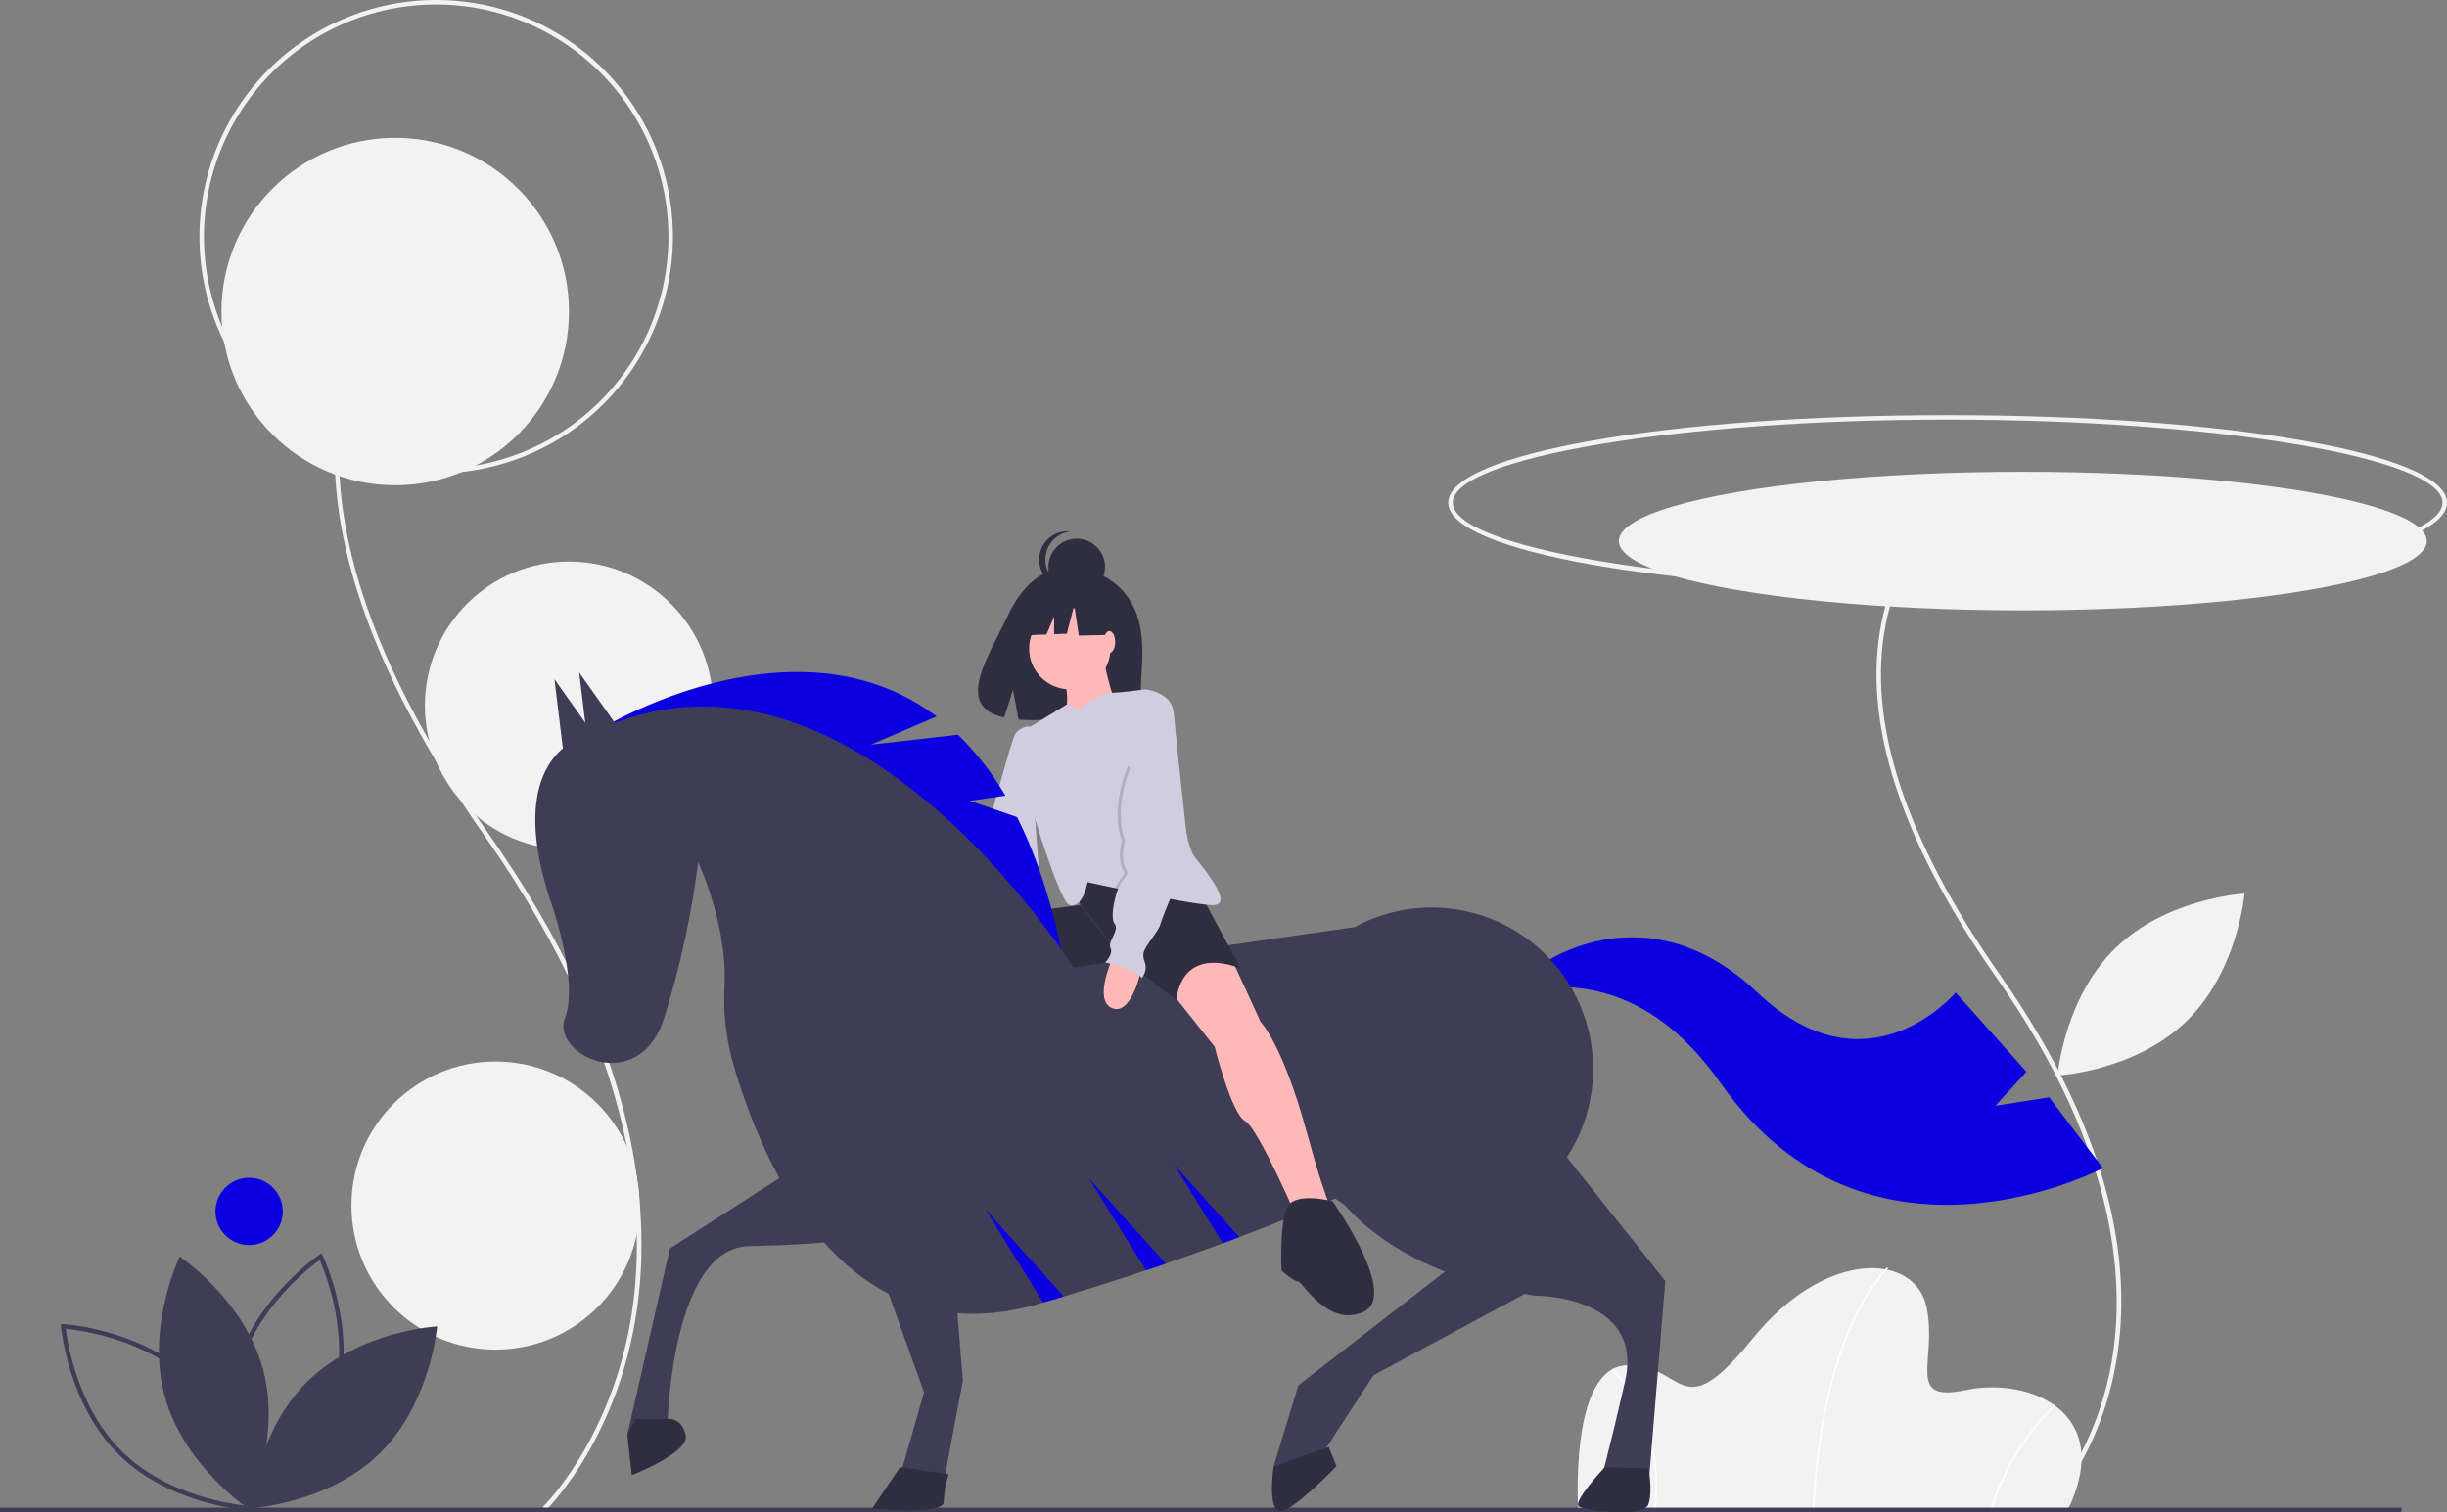 <svg id="b44bed02-f359-4342-b87b-f4a031822321" data-name="Layer 1" xmlns="http://www.w3.org/2000/svg" width="1090.295" height="674.017" viewBox="0 0 1090.295 674.017"><rect x="0" y="0" width="1090.295" height="674.017" fill="#808080" stroke="none"/><title>Ride_till_I_can_no_more</title><polygon points="393 568.357 411.71 620.462 401 657.857 421 657.857 429 615.357 424 552.357 393 568.357" fill="#3f3d56"/><path d="M997.437,535.478c-23.001,22.39-25.81,56.81-25.81,56.81s34.482-1.883,57.483-24.273,25.81-56.81,25.81-56.81S1020.438,513.088,997.437,535.478Z" transform="translate(-54.852 -112.992)" fill="#f2f2f2"/><path d="M966.129,787.008l-1.386-1.441c.218-.209,21.855-21.404,30.097-61.008,7.611-36.577,5.026-96.802-50.511-175.993-42.594-60.736-59.831-113.8-51.231-157.717,7.555-38.582,33.25-55.531,33.508-55.697l1.083,1.681c-.251.163-25.272,16.712-32.642,54.463-8.462,43.352,8.669,95.879,50.918,156.122,24.708,35.231,41.156,69.733,48.887,102.547,6.195,26.296,6.84,51.573,1.917,75.13C988.377,765.256,966.351,786.795,966.129,787.008Z" transform="translate(-54.852 -112.992)" fill="#f2f2f2"/><ellipse cx="901.295" cy="241.12" rx="180" ry="30.88" fill="#f2f2f2"/><path d="M922.648,375.992c-124.766,0-222.5-17.131-222.5-39s97.734-39,222.5-39,222.5,17.131,222.5,39S1047.414,375.992,922.648,375.992Zm0-76c-119.523,0-220.5,16.944-220.5,37s100.977,37,220.5,37,220.5-16.944,220.5-37S1042.171,299.992,922.648,299.992Z" transform="translate(-54.852 -112.992)" fill="#f2f2f2"/><path d="M298.096,786.009l-1.386-1.441c.274-.264,27.555-26.977,37.951-76.896,9.602-46.097,6.358-121.991-63.615-221.769-29.237-41.689-49.175-81.078-59.26-117.071-8.241-29.41-9.985-56.75-5.186-81.26,9.489-48.459,41.741-69.734,42.065-69.943l1.083,1.681c-.318.205-31.896,21.08-41.199,68.708-10.673,54.644,10.905,120.836,64.133,196.736,31.082,44.321,51.772,87.721,61.497,128.994,7.79,33.063,8.602,64.844,2.412,94.459C326.043,758.684,298.374,785.741,298.096,786.009Z" transform="translate(-54.852 -112.992)" fill="#f2f2f2"/><circle cx="176.102" cy="138.835" r="77.414" fill="#f2f2f2"/><path d="M249.207,323.947a105.478,105.478,0,1,1,105.478-105.478A105.598,105.598,0,0,1,249.207,323.947Zm0-208.956A103.478,103.478,0,1,0,352.684,218.469,103.595,103.595,0,0,0,249.207,114.992Z" transform="translate(-54.852 -112.992)" fill="#f2f2f2"/><circle cx="253.517" cy="314.433" r="64.197" fill="#f2f2f2"/><circle cx="220.789" cy="537.235" r="64.197" fill="#f2f2f2"/><path d="M975.707,786.849H758.066s-4.412-64.704,21.691-65.439,23.161,28.676,55.881-11.764,72.424-38.234,77.571-14.338-9.926,43.014,17.647,37.131S998.132,741.997,975.707,786.849Z" transform="translate(-54.852 -112.992)" fill="#f2f2f2"/><path d="M863.212,786.864l-.735-.029c1.713-42.601,10.635-69.972,17.818-85.432,7.799-16.787,15.314-23.582,15.389-23.649l.489.549c-.074.066-7.502,6.794-15.238,23.467C873.792,717.164,864.919,744.423,863.212,786.864Z" transform="translate(-54.852 -112.992)" fill="#fff"/><path d="M941.982,786.952l-.706-.205A114.058,114.058,0,0,1,969.992,738.971l.494.544A113.283,113.283,0,0,0,941.982,786.952Z" transform="translate(-54.852 -112.992)" fill="#fff"/><path d="M792.345,786.9l-.728-.101a80.08,80.08,0,0,0-7.203-46.807A64.449,64.449,0,0,0,773.046,723.404l.509-.531a65.256,65.256,0,0,1,11.518,16.793A80.814,80.814,0,0,1,792.345,786.9Z" transform="translate(-54.852 -112.992)" fill="#fff"/><rect y="671.857" width="1070" height="2" fill="#3f3d56"/><path d="M166.969,786.639l-.502-1.031c-.153-.313-15.188-31.743-6.805-62.731,8.383-30.989,37.213-50.553,37.503-50.746l.953-.638.502,1.031c.153.313,15.188,31.743,6.805,62.731-8.383,30.989-37.212,50.553-37.502,50.746Zm30.342-112.163c-5.047,3.672-28.398,21.862-35.718,48.922-7.326,27.081,3.674,54.545,6.183,60.258,5.047-3.672,28.398-21.862,35.718-48.922h0C210.82,707.653,199.82,680.189,197.311,674.476Z" transform="translate(-54.852 -112.992)" fill="#3f3d56"/><path d="M128.205,734.994c8.382,30.986,37.093,50.176,37.093,50.176s15.121-31.047,6.738-62.033-37.093-50.176-37.093-50.176S119.822,704.009,128.205,734.994Z" transform="translate(-54.852 -112.992)" fill="#3f3d56"/><path d="M167.422,786.205l-1.145-.062c-.349-.019-35.123-2.162-58.126-24.555C85.148,739.196,82.07,704.491,82.042,704.143l-.093-1.142,1.145.062c.349.019,35.123,2.162,58.126,24.555,23.003,22.394,26.081,57.097,26.109,57.445Zm-83.258-81.049c.754,6.195,5.296,35.445,25.383,54.998,20.087,19.555,49.447,23.308,55.661,23.896-.754-6.196-5.296-35.444-25.383-54.998h0C119.722,709.483,90.374,705.741,84.163,705.157Z" transform="translate(-54.852 -112.992)" fill="#3f3d56"/><path d="M192.142,728.335c-23.001,22.39-25.81,56.81-25.81,56.81s34.482-1.883,57.483-24.273,25.81-56.81,25.81-56.81S215.143,705.945,192.142,728.335Z" transform="translate(-54.852 -112.992)" fill="#3f3d56"/><circle cx="111" cy="539.857" r="15" fill="#0b00e0"/><path d="M558.746,381.227c-8.829-14.918-26.296-15.613-26.296-15.613s-17.021-2.177-27.939,20.544c-10.177,21.177-24.223,41.624-2.261,46.581l3.967-12.347,2.457,13.266a85.929,85.929,0,0,0,9.396.161c23.519-.759,45.917.222,45.196-8.217C562.307,414.382,567.241,395.581,558.746,381.227Z" transform="translate(-54.852 -112.992)" fill="#2f2e41"/><path d="M494.072,542.624s-6.683,16.841,5.572,18.706,8.061-17.794,8.061-17.794Z" transform="translate(-54.852 -112.992)" fill="#ffb8b8"/><path d="M513.294,441.288l.558-4.439c-2.491-.5-6.08,1.632-7,4-1.69,4.348-4.82,15.634-7.981,26.705-5.128,17.958-9.364,46.267-9.097,49.372a148.297,148.297,0,0,0,1.597,16.129c1.316,8.02,3.036,6.203.973,8.883a4.893,4.893,0,0,0-.59,5.264s11.2-5.552,17.088,2.283a10.352,10.352,0,0,0,2.406-3.544c.857-2.159,3.009-3.804,1.364-5.956s4.037-6.395,1.782-10.789-2.858-4.133-1.227-6.985,4.684-20.363,4.684-20.363Z" transform="translate(-54.852 -112.992)" fill="#d0cde1"/><path d="M496.301,521.272s-39.126,3.897-32.157,19.693S471.113,558.154,471.113,558.154l34.379,61.325,11.15-11.615s-12.544-27.411-12.544-36.238-13.008-24.159-13.008-24.159l22.765-1.858Z" transform="translate(-54.852 -112.992)" fill="#ffb8b8"/><path d="M556.132,540.964s-31.592,10.221-50.64,6.504c0,0,5.575-17.654-14.402-25.552l45.065-5.575" transform="translate(-54.852 -112.992)" fill="#2f2e41"/><path d="M508.28,611.117s-12.544-1.858-9.292,9.292l6.504,22.3s-8.363,22.765,4.646,17.654,21.371-36.702,21.371-36.702,5.575-24.159,0-24.159-23.229-3.717-21.371,0S508.28,611.117,508.28,611.117Z" transform="translate(-54.852 -112.992)" fill="#2f2e41"/><path d="M508.004,477.12l-21.151-7.271,15.947-2.278a126.482,126.482,0,0,0-21.099-27.162l-38.848,4.44L472.178,432.281c-62.969-47.366-148.826,5.068-148.826,5.068l206,107C524.226,516.875,516.885,494.781,508.004,477.12Z" transform="translate(-54.852 -112.992)" fill="#0b00e0"/><path d="M741.98,542.669s46.693-34.073,95.91,12.62,88.339,0,88.339,0l31.549,35.335-13.882,15.144,23.978-3.786,23.978,31.549S887.108,689.059,821.485,595.672s-155.224-5.048-155.224-5.048Z" transform="translate(-54.852 -112.992)" fill="#0b00e0"/><path d="M455.908,766.786l-12.556,18.563s32,3,32-3a42.998,42.998,0,0,1,2.246-12.341Z" transform="translate(-54.852 -112.992)" fill="#2f2e41"/><polygon points="645.5 565.357 578.5 617.357 567.5 653.357 589.5 647.357 612 612.857 683.5 574.357 645.5 565.357" fill="#3f3d56"/><path d="M622.352,766.349s-3,20,3,20,25-20,25-20l-3.5-8.5Z" transform="translate(-54.852 -112.992)" fill="#2f2e41"/><path d="M409.352,633.349l-56,36-19,83,18-6s2-77,36-78,84-2,89-31S409.352,633.349,409.352,633.349Z" transform="translate(-54.852 -112.992)" fill="#3f3d56"/><path d="M338.352,745.349l-4,7,2,18s26-10,24-18-8-7-8-7Z" transform="translate(-54.852 -112.992)" fill="#2f2e41"/><path d="M641.352,629.349s13,47,97,61c0,0,49.5-.5,40.5,38.5s-10.5,42.5-10.5,42.5l21,4,7.5-91.5-50.5-63.5Z" transform="translate(-54.852 -112.992)" fill="#3f3d56"/><path d="M769.852,766.849s-14.5,15.5-11.5,17.5,29,5,31-1,0-16,0-16Z" transform="translate(-54.852 -112.992)" fill="#2f2e41"/><path d="M692.762,661.299a71.542,71.542,0,0,1-42.94-14.23c-12.36,5.29-26.68,11.12-42.78,17.21-2.42.91-4.87,1.83-7.37,2.76q-12.09,4.47-25.39,9.06c-2.91,1-5.86,2.01-8.85,3.01q-17.4,5.835-36.59,11.62-4.545,1.365-9.2,2.71c-.76.23-1.52.45-2.29.67-85.04,24.56-121.96-60.5-135.15-104.81-.34-1.16-.68-2.3-.99-3.44a105.74,105.74,0,0,1-3.53-33.52c1.29-27.59-11.77-55.1-11.77-55.1a401.304,401.304,0,0,1-15.15,69.41c-11.35,35.33-50.48,16.4-44.17,0,6.31-16.41-6.31-51.74-6.31-51.74-21.45-64.36,13.89-73.2,13.89-73.2,111.88-58.96,210.02,88.57,218.93,102.45l125.33-18.02a71.94,71.94,0,1,1,34.33,135.16Z" transform="translate(-54.852 -112.992)" fill="#3f3d56"/><polygon points="263.103 341.339 258.055 299.693 279.508 329.981 263.103 341.339" fill="#3f3d56"/><polygon points="252.103 344.339 247.055 302.693 268.508 332.981 252.103 344.339" fill="#3f3d56"/><path d="M603.52,540.035l13.008,28.34s9.756,9.756,20.442,48.782S649.979,654.788,649.979,654.788l-16.261,3.252s-18.119-42.277-24.159-45.529-13.473-32.986-13.473-32.986l-21.371-26.946L581.22,538.177Z" transform="translate(-54.852 -112.992)" fill="#ffb8b8"/><path d="M536.155,516.341l-1.858-9.756,4.646-9.292,48.782,10.221L607.701,544.681s-25.088-11.615-28.804,13.938l-22.765-17.654" transform="translate(-54.852 -112.992)" fill="#2f2e41"/><path d="M648.585,648.284s-16.261-4.181-19.977,2.323-2.788,27.875-2.788,28.34,5.575,5.11,7.433,5.11,13.473,20.906,29.269,13.473S648.585,648.284,648.585,648.284Z" transform="translate(-54.852 -112.992)" fill="#2f2e41"/><circle cx="476.657" cy="289.061" r="18.119" fill="#ffb8b8"/><path d="M546.376,405.77s3.717,19.513,6.969,22.3-24.623,6.969-24.623,6.969,4.181-13.473-.929-20.442S546.376,405.77,546.376,405.77Z" transform="translate(-54.852 -112.992)" fill="#ffb8b8"/><path d="M595.158,516.341c-3.164,0-11.22-1.31-20.251-2.997-7.814-1.459-16.367-3.192-23.113-4.595-7.224-1.505-12.386-2.63-12.386-2.63s-1.858,11.615-7.898,10.221c-5.203-1.199-20.753-55.513-24.958-70.524a5.222,5.222,0,0,1,2.309-5.868l21.357-13.041,5.473,2.091s9.245-7.145,14.611-7.289,14.658-1.538,14.658-1.538,10.685.929,12.544,8.827,2.788,57.144,9.756,65.971S603.985,516.341,595.158,516.341Z" transform="translate(-54.852 -112.992)" fill="#d0cde1"/><path d="M563.566,544.216s-4.181,21.371-13.008,18.119,0-22.3,0-22.3Z" transform="translate(-54.852 -112.992)" fill="#ffb8b8"/><path d="M583.078,493.576s-4.548,10.853-8.172,19.768c-7.814-1.459-16.367-3.192-23.113-4.595a13.302,13.302,0,0,1,2.016-3.559c3.252-3.717,1.394-4.646,1.394-4.646-2.788-5.575-.465-13.008-.465-13.008-5.575-14.867,2.788-33.45,2.788-33.45Z" transform="translate(-54.852 -112.992)" opacity="0.15"/><path d="M558.92,454.087s-8.363,18.583-2.788,33.45c0,0-2.323,7.433.465,13.008,0,0,1.858.929-1.394,4.646s-6.04,16.725-3.717,19.513-3.252,7.898-1.858,10.685-2.323,6.504-2.323,6.504,13.938,2.788,16.261,6.969c0,0,2.788-3.252,1.394-6.969s-.465-5.11.929-7.433,5.575-7.433,6.04-9.756,12.544-31.127,12.544-31.127L578.807,441.085Z" transform="translate(-54.852 -112.992)" fill="#d0cde1"/><circle cx="479.736" cy="252.697" r="12.63" fill="#2f2e41"/><path d="M520.629,362.365a12.63,12.63,0,0,1,11.3-12.559,12.758,12.758,0,0,0-1.329-.071,12.63,12.63,0,1,0,0,25.259,12.758,12.758,0,0,0,1.329-.071A12.63,12.63,0,0,1,520.629,362.365Z" transform="translate(-54.852 -112.992)" fill="#2f2e41"/><polygon points="499.99 266.797 482.734 257.758 458.903 261.455 453.973 283.232 466.246 282.76 469.675 274.759 469.675 282.628 475.338 282.41 478.625 269.673 480.679 283.232 500.812 282.821 499.99 266.797" fill="#2f2e41"/><ellipse cx="494.311" cy="286.092" rx="2.555" ry="4.878" fill="#ffb8b8"/><path d="M574.282,676.099c-2.91,1-5.86,2.01-8.85,3.01l-25.58-41.26Z" transform="translate(-54.852 -112.992)" fill="#0b00e0"/><path d="M607.042,664.279c-2.42.91-4.87,1.83-7.37,2.76l-21.82-35.19Z" transform="translate(-54.852 -112.992)" fill="#0b00e0"/><path d="M528.842,690.729q-4.545,1.365-9.2,2.71l-25.79-41.59Z" transform="translate(-54.852 -112.992)" fill="#0b00e0"/><path d="M539.852,744.849" transform="translate(-54.852 -112.992)" fill="#3f3d56"/></svg>